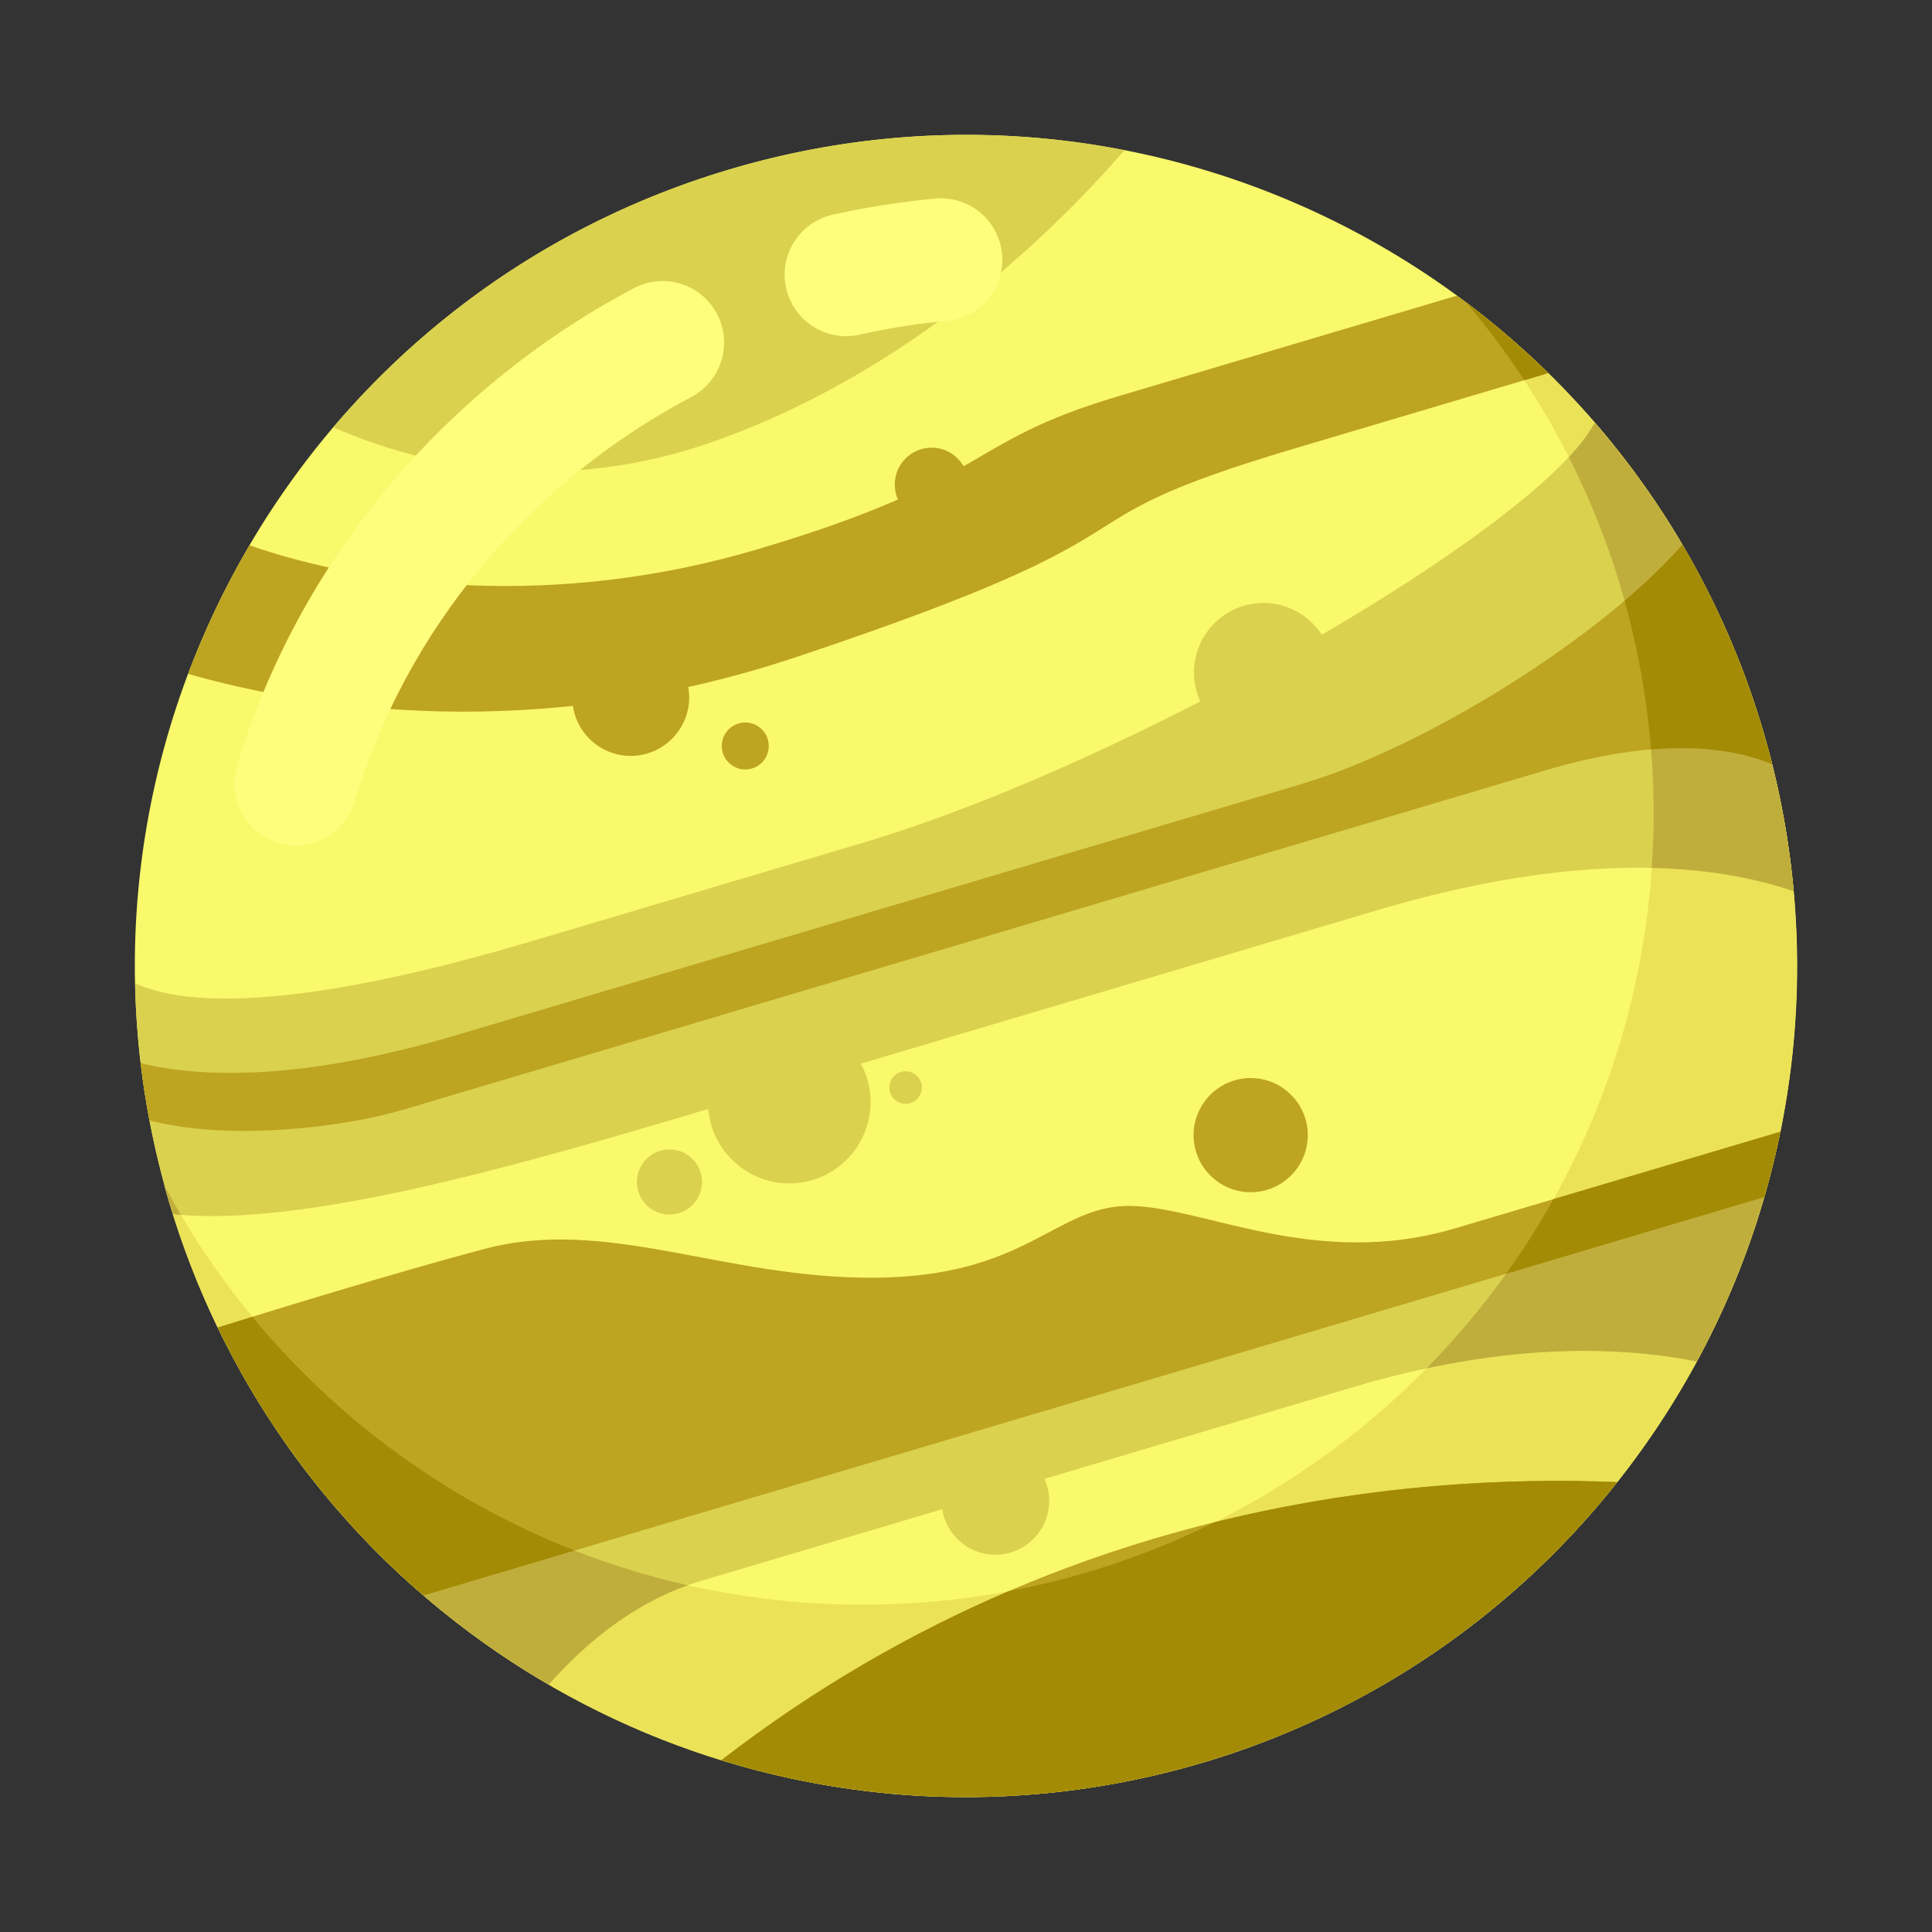 <?xml version="1.0" encoding="UTF-8"?>
<svg id="Layer_1" data-name="Layer 1" xmlns="http://www.w3.org/2000/svg" viewBox="0 0 4000 4000">
  <rect x="0" y="0" width="4000" height="4000" fill="#333333" stroke="none"/>
  <defs>
    <style>
      .cls-1 {
        fill: #faf86b;
      }

      .cls-1, .cls-2, .cls-3, .cls-4, .cls-5, .cls-6, .cls-7 {
        fill-rule: evenodd;
        stroke-width: 0px;
      }

      .cls-2 {
        fill: #bda421;
      }

      .cls-3 {
        fill: #fffd7c;
      }

      .cls-4 {
        fill: #ece258;
      }

      .cls-5 {
        fill: #dad14f;
      }

      .cls-6 {
        fill: #a38b06;
      }

      .cls-7 {
        fill: #c0ae3c;
      }
    </style>
  </defs>
  <path class="cls-1" d="M1510.01,350.87C599.23,621.5,80.27,1579.19,350.86,2490c270.63,910.78,1228.33,1429.75,2139.13,1159.12,910.78-270.6,1429.75-1228.32,1159.15-2139.1C3378.5,599.21,2420.79,80.27,1510.01,350.87Z"/>
  <path class="cls-2" d="M2589.41,2468.38c65.08,0,118.21-53.09,118.21-118.21s-53.13-118.18-118.21-118.18-118.21,53.09-118.21,118.18,53.06,118.21,118.21,118.21Z"/>
  <path class="cls-4" d="M3423.69,1684.8c0,904.37-733.2,1637.53-1637.6,1637.53-626.26,0-1170.42-351.59-1445.89-868.11,199.27,729.72,866.9,1266.17,1659.79,1266.17,950.16,0,1720.38-770.25,1720.38-1720.38,0-561.51-269.01-1060.17-685.14-1374.2,242.25,285.52,388.46,655.2,388.46,1058.99Z"/>
  <path class="cls-5" d="M2328.06,310.95c-147.71,170.41-439.37,454.85-841.34,599.84-328.69,118.59-610.13,55.04-796.76-26.05,208.58-245.47,488.26-435.3,820.06-533.86,275.16-81.76,554.53-91.36,818.05-39.92h0ZM3713.65,1845.1c-10.2-111.51-31.38-223.63-64.51-335.08-71.84-241.77-192.09-455.9-347-635.01-1.4,2.2-2.84,4.37-4.14,6.76-122.35,214.89-948.25,695.85-1513.78,863.87-565.53,168.02,254.85-75.73-680.75,202.26-499.04,148.25-723.18,133.8-823.76,88.04,3.21,150.42,26.26,302.87,71.16,454.05,2.38,8,4.93,15.88,7.43,23.82,270.8,28.44,726.08-104.34,1093.06-213.36,457.3-135.87,600.46-178.41,1399.92-415.94,422.96-125.67,697.51-95.6,862.37-39.41h0ZM3513.01,2818.82c-157.59-31.57-395.44-40.85-710.39,52.71-617.92,183.64-1008.91,299.77-1351.04,401.43-130.39,38.74-235.36,124.05-315.35,214.73-210.68-122.26-395.82-289.16-539.89-492.22l3064.13-544.87c-34.98,128.28-84.5,251.88-147.45,368.21Z"/>
  <path class="cls-7" d="M3423.69,1684.8c0,37.66-1.44,75.07-3.92,112.12,122.61,2.78,219.35,22.8,293.75,48.15-2.23-24.71-4.98-49.27-8.23-73.66-11.74-87.12-30.32-174.49-56.15-261.38-33.1-111.42-76.47-216.96-128.8-315.91-60.87-114.57-134.28-221.46-218.43-318.78-1.34,2.1-2.65,4.18-3.92,6.44-11.07,19.45-28,41.1-49.9,64.54,112.31,221.87,175.6,472.77,175.6,738.49h0ZM3185.9,2535.02c-65.88,108.23-144.04,208.13-232.37,297.96,240.98-51.28,428.09-40.5,559.47-14.16,62.95-116.33,112.47-239.92,147.45-368.21l-474.55,84.4h0ZM1423.82,3282.06c-244.72-55.29-468.69-165.34-658.32-316.64l-168.73,29.97c97.77,137.6,215.23,260.21,348.29,363.65l6.65,5.1,14.81,11.26c54.35,40.79,111.03,78.29,169.71,112.31,74.23-84.18,169.96-163.68,287.6-205.65h0ZM374.55,2515.28c-11.51-19.58-22.74-39.35-33.47-59.44,3.17,11.42,6.38,22.77,9.77,34.15,2.38,8,4.93,15.88,7.43,23.82,5.32.54,10.78,1.02,16.26,1.47Z"/>
  <path class="cls-2" d="M3016.45,612.06l-701.85,208.51c-321.2,95.44-260.33,172.36-745.62,316.52-417.11,123.95-803.12,78.64-1052.47-8.07-49.83,84.88-92.35,173.95-127.09,266.23,258.66,73.34,719.23,145.19,1257.4-34.34,833.08-277.9,479.03-267.7,1034.04-432.59l524.74-155.93c-59.28-58.1-122.51-111.67-189.16-160.33h0ZM3348.4,3068.54c-445.79-18.46-1177.39,52.42-1854.83,575.73,313.55,96.88,658.24,105.33,996.41,4.85,352.55-104.75,646.3-312.5,858.42-580.58h0ZM3686.03,2343.12c-9.31,45.6-20.41,90.75-33.32,135.27l-1656.67,492.22-1119.42,332.59c-175.14-150.7-321.41-337.98-425.77-554.69,114.78-35.87,359.63-111.32,549.57-162.12,256.95-68.78,496.92,61.29,811.58,58.99,314.65-2.33,373.61-149.01,525.72-148.63,152.14.39,385.11,132.56,674.87,46.46l673.44-200.09h0ZM3668.75,1581.96c-92-37.47-240.05-55.16-470.54,13.3-485.23,144.17-911.13,270.7-1337.08,397.26-425.91,126.56-851.82,253.09-1026.36,304.97-120.2,35.68-355.5,65.98-525.3,22.29-7.51-39.51-13.53-79.05-18.21-118.49,125.38,30.26,332.51,37.28,656.92-59.12,638.89-189.8,1403.41-416.97,1745.53-518.62,259.6-77.14,622.86-305.33,789.45-495.79,69.1,117.69,125.35,245.53,165.98,382.27,7.14,23.95,13.55,47.93,19.61,71.94Z"/>
  <path class="cls-6" d="M3155.96,787.16l49.36-14.67c-35.91-35.27-73.34-69.01-112.21-101.05l-.19-.13-.16-.13-2.8-2.3-9.03-7.37-3.03-2.42c-13.93-11.16-28.03-22.13-42.32-32.88,43.27,51.05,83.48,104.78,120.38,160.94h0ZM3216.29,2482.7c-29.88,53.38-62.53,104.97-97.99,154.46l534.41-158.77c12.91-44.51,24.01-89.67,33.32-135.27l-469.74,139.57h0ZM2514.82,3151.54c-132.97,66.16-276.24,114.76-426.75,142.89-197.18,84.47-398.1,198.12-594.5,349.84,53.33,16.45,107.6,30.39,162.53,41.65l4.45.89c6.81,1.4,13.63,2.71,20.49,4.02,103.35,19.39,209.98,29.56,318.96,29.56,87.37,0,173.21-6.57,257.14-19.16l12.53-1.91c6.18-.99,12.34-2.04,18.56-3.1,67.28-11.51,134.63-27.13,201.76-47.1,105.74-31.41,206.18-72.1,300.7-120.92,9.63-4.94,19.23-9.98,28.73-15.14l1.4-.77c204.43-111.13,383.8-262.69,527.49-443.75-221.3-9.19-512.98,3.73-833.48,83h0ZM1189.6,3210.21c-261.96-102.52-491.12-270.5-667.2-483.93-27.22,8.42-51.4,15.91-71.54,22.23,12.4,25.77,25.41,51.12,38.97,76.02l5.45,9.89,6.46,11.58c98.07,173.34,225.34,327.9,375.16,457.14l312.71-92.92h0ZM3485.07,1130.94l-1.91-3.19c-32.91,37.69-73.6,76.82-119.61,115.97,27.68,99.14,46.24,202.04,54.75,307.81,110.68-9.25,191.93,6.6,250.45,30.42-6.06-24.01-12.47-47.99-19.61-71.94-38.65-130.04-91.39-251.94-155.84-364.86l-.51-.8-3.16-5.55-.35-.57-4.21-7.3Z"/>
  <path class="cls-3" d="M734.8,1659.16c-19.83,67.44-90.63,106.06-158.08,86.22-67.46-19.8-106.07-90.59-86.24-158.07,62.88-211.48,169.56-406.22,309.05-574.17,141.26-170.09,316.06-312.47,512.95-416.58,62.23-32.78,139.27-8.9,172.04,53.35,32.76,62.24,8.88,139.25-53.4,172.03-167.86,88.78-316.45,209.66-436.11,353.76-117.41,141.36-207.26,305.33-260.21,483.45h0ZM1779.72,692.87c-68.59,15.4-136.67-27.68-152.1-96.24-15.4-68.56,27.66-136.67,96.25-152.1,33.74-7.56,69.13-14.29,106.17-20.12,35.17-5.52,70.76-9.98,106.55-13.26,69.96-6.28,131.84,45.28,138.12,115.21,6.34,69.93-45.25,131.79-115.18,138.11-30.51,2.8-60.76,6.57-90.62,11.29-28.81,4.53-58.58,10.27-89.19,17.12Z"/>
  <path class="cls-2" d="M1305.83,1565c66.63,0,121.03-54.37,121.03-121.02s-54.4-121.04-121.03-121.04-121.01,54.37-121.01,121.04,54.35,121.02,121.01,121.02Z"/>
  <path class="cls-2" d="M1543,1593.09c26.83,0,48.64-21.84,48.64-48.63s-21.81-48.63-48.64-48.63-48.65,21.81-48.65,48.63,21.86,48.63,48.65,48.63Z"/>
  <path class="cls-2" d="M1928.79,1079.44c42.04,0,76.31-34.28,76.31-76.28s-34.27-76.31-76.31-76.31-76.24,34.28-76.24,76.31,34.25,76.28,76.24,76.28Z"/>
  <path class="cls-5" d="M2615.85,1536.01c79.18,0,143.78-64.6,143.78-143.85s-64.6-143.81-143.78-143.81-143.85,64.6-143.85,143.81,64.6,143.85,143.85,143.85Z"/>
  <path class="cls-5" d="M2060.87,3218.89c61.32,0,111.38-50.03,111.38-111.39s-50.06-111.38-111.38-111.38-111.4,50.03-111.4,111.38,50.05,111.39,111.4,111.39Z"/>
  <path class="cls-5" d="M1634.12,2450.1c92.7,0,168.3-75.57,168.3-168.27s-75.6-168.27-168.3-168.27-168.25,75.57-168.25,168.27,75.59,168.27,168.25,168.27Z"/>
  <path class="cls-5" d="M1386,2514.58c37.12,0,67.43-30.32,67.43-67.44s-30.31-67.38-67.43-67.38-67.41,30.26-67.41,67.38,30.3,67.44,67.41,67.44Z"/>
  <path class="cls-5" d="M1874.93,2285.31c18.56,0,33.72-15.15,33.72-33.71s-15.16-33.7-33.72-33.7-33.69,15.15-33.69,33.7,15.13,33.71,33.69,33.71Z"/>
</svg>